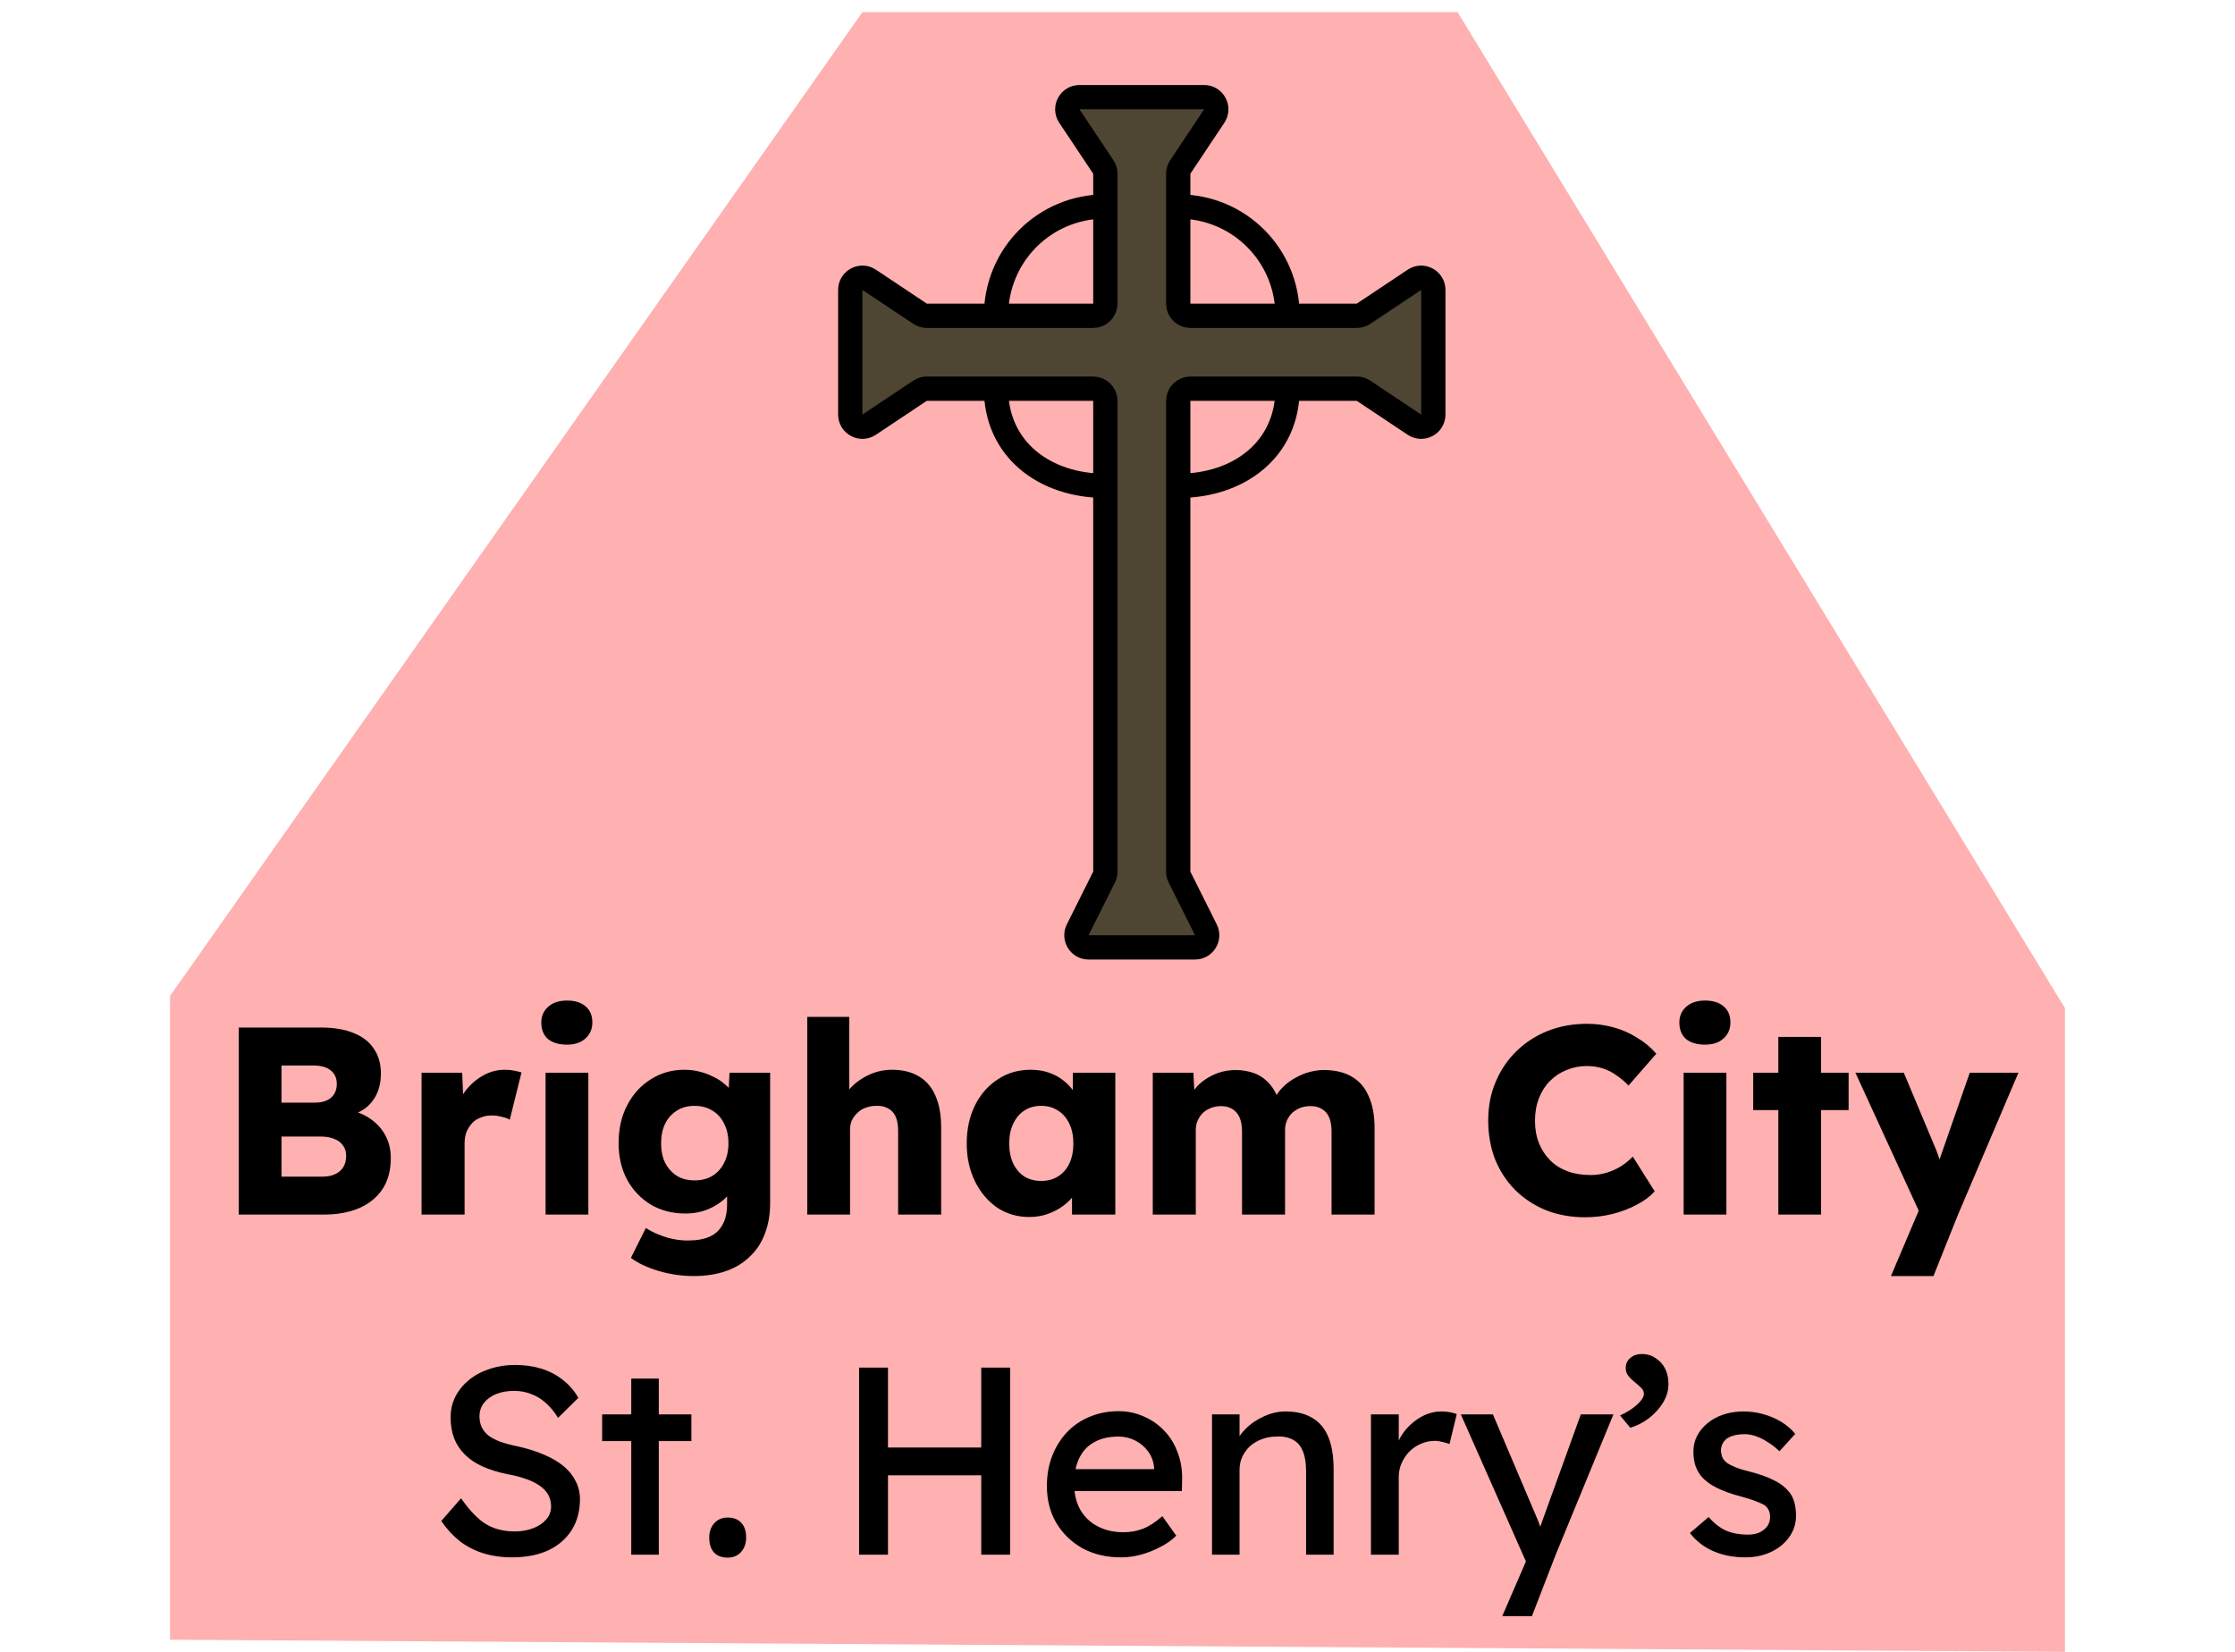 <svg width="92" height="68" viewBox="0 0 92 68" fill="none" xmlns="http://www.w3.org/2000/svg">
<path d="M35.5 0.5H60L85 41.5V68L7 67.5V41L35.5 0.5Z" fill="#FF0000" fill-opacity="0.31"/>
<path d="M49.566 4H44.434C44.035 4 43.797 4.445 44.018 4.777L45.416 6.874C45.471 6.956 45.5 7.053 45.5 7.151V8.5V12.5C45.5 12.776 45.276 13 45 13H41H38.151C38.053 13 37.956 12.971 37.874 12.916L35.777 11.518C35.445 11.297 35 11.535 35 11.934V17.066C35 17.465 35.445 17.703 35.777 17.482L37.874 16.084C37.956 16.029 38.053 16 38.151 16H41H45C45.276 16 45.5 16.224 45.5 16.5V20V35.882C45.5 35.96 45.482 36.036 45.447 36.106L44.362 38.276C44.196 38.609 44.437 39 44.809 39H49.191C49.563 39 49.804 38.609 49.638 38.276L48.553 36.106C48.518 36.036 48.5 35.96 48.5 35.882V20V16.5C48.5 16.224 48.724 16 49 16H53H55.849C55.947 16 56.044 16.029 56.126 16.084L58.223 17.482C58.555 17.703 59 17.465 59 17.066V11.934C59 11.535 58.555 11.297 58.223 11.518L56.126 12.916C56.044 12.971 55.947 13 55.849 13H53H49C48.724 13 48.5 12.776 48.5 12.5V8.5V7.151C48.5 7.053 48.529 6.956 48.584 6.874L49.982 4.777C50.203 4.445 49.965 4 49.566 4Z" fill="#4F4533"/>
<path d="M45.5 8.5V12.5C45.5 12.776 45.276 13 45 13H41M45.5 8.5V7.151C45.5 7.053 45.471 6.956 45.416 6.874L44.018 4.777C43.797 4.445 44.035 4 44.434 4H49.566C49.965 4 50.203 4.445 49.982 4.777L48.584 6.874C48.529 6.956 48.5 7.053 48.5 7.151V8.5M45.5 8.5C43 8.5 41 10.5 41 13M41 13H38.151C38.053 13 37.956 12.971 37.874 12.916L35.777 11.518C35.445 11.297 35 11.535 35 11.934V17.066C35 17.465 35.445 17.703 35.777 17.482L37.874 16.084C37.956 16.029 38.053 16 38.151 16H41M48.5 8.5V12.5C48.5 12.776 48.724 13 49 13H53M48.5 8.5C51 8.5 53 10.5 53 13M53 13H55.849C55.947 13 56.044 12.971 56.126 12.916L58.223 11.518C58.555 11.297 59 11.535 59 11.934V17.066C59 17.465 58.555 17.703 58.223 17.482L56.126 16.084C56.044 16.029 55.947 16 55.849 16H53M53 16H49C48.724 16 48.5 16.224 48.5 16.5V20M53 16C53 18.5 51 20 48.5 20M48.5 20V35.882C48.5 35.96 48.518 36.036 48.553 36.106L49.638 38.276C49.804 38.609 49.563 39 49.191 39H44.809C44.437 39 44.196 38.609 44.362 38.276L45.447 36.106C45.482 36.036 45.5 35.96 45.5 35.882V20M45.5 20V16.5C45.5 16.224 45.276 16 45 16H41M45.5 20C43 20 41 18.5 41 16" stroke="black"/>
<path d="M9.827 50V42.3H13.226C13.754 42.3 14.201 42.377 14.568 42.531C14.935 42.678 15.21 42.894 15.393 43.18C15.584 43.459 15.679 43.796 15.679 44.192C15.679 44.632 15.569 45.002 15.349 45.303C15.136 45.604 14.825 45.805 14.414 45.908L14.392 45.699C14.737 45.772 15.034 45.901 15.283 46.084C15.54 46.267 15.738 46.495 15.877 46.766C16.016 47.03 16.086 47.331 16.086 47.668C16.086 48.057 16.02 48.398 15.888 48.691C15.756 48.977 15.565 49.219 15.316 49.417C15.067 49.615 14.773 49.762 14.436 49.857C14.106 49.952 13.739 50 13.336 50H9.827ZM11.587 48.438H13.27C13.475 48.438 13.648 48.405 13.787 48.339C13.934 48.273 14.047 48.178 14.128 48.053C14.209 47.921 14.249 47.763 14.249 47.58C14.249 47.411 14.205 47.268 14.117 47.151C14.036 47.034 13.919 46.946 13.765 46.887C13.611 46.821 13.428 46.788 13.215 46.788H11.587V48.438ZM11.587 45.391H12.962C13.153 45.391 13.314 45.362 13.446 45.303C13.585 45.237 13.688 45.149 13.754 45.039C13.827 44.922 13.864 44.782 13.864 44.621C13.864 44.386 13.783 44.203 13.622 44.071C13.461 43.932 13.219 43.862 12.896 43.862H11.587V45.391ZM17.353 50V44.159H19.025L19.102 46.062L18.772 45.699C18.86 45.384 19.003 45.101 19.201 44.852C19.406 44.603 19.644 44.405 19.916 44.258C20.187 44.111 20.477 44.038 20.785 44.038C20.917 44.038 21.038 44.049 21.148 44.071C21.265 44.093 21.371 44.119 21.467 44.148L20.983 46.095C20.902 46.044 20.792 46.003 20.653 45.974C20.521 45.937 20.381 45.919 20.235 45.919C20.073 45.919 19.923 45.948 19.784 46.007C19.644 46.058 19.527 46.135 19.432 46.238C19.336 46.341 19.259 46.462 19.201 46.601C19.149 46.74 19.124 46.898 19.124 47.074V50H17.353ZM22.458 50V44.159H24.218V50H22.458ZM23.338 43.004C23.008 43.004 22.747 42.927 22.557 42.773C22.373 42.612 22.282 42.384 22.282 42.091C22.282 41.827 22.377 41.611 22.568 41.442C22.758 41.273 23.015 41.189 23.338 41.189C23.668 41.189 23.924 41.27 24.108 41.431C24.291 41.585 24.383 41.805 24.383 42.091C24.383 42.362 24.287 42.582 24.097 42.751C23.913 42.92 23.66 43.004 23.338 43.004ZM28.544 52.53C28.068 52.53 27.591 52.46 27.114 52.321C26.645 52.182 26.264 52.002 25.97 51.782L26.586 50.55C26.74 50.653 26.909 50.741 27.092 50.814C27.283 50.895 27.481 50.957 27.686 51.001C27.892 51.045 28.101 51.067 28.313 51.067C28.687 51.067 28.992 51.012 29.226 50.902C29.461 50.792 29.637 50.623 29.754 50.396C29.872 50.176 29.93 49.897 29.93 49.56V48.581L30.271 48.636C30.22 48.878 30.092 49.098 29.886 49.296C29.688 49.494 29.443 49.655 29.149 49.78C28.856 49.897 28.544 49.956 28.214 49.956C27.686 49.956 27.213 49.835 26.795 49.593C26.385 49.344 26.058 49.003 25.816 48.57C25.582 48.13 25.464 47.624 25.464 47.052C25.464 46.465 25.582 45.948 25.816 45.501C26.051 45.046 26.374 44.691 26.784 44.434C27.195 44.17 27.657 44.038 28.17 44.038C28.39 44.038 28.599 44.064 28.797 44.115C29.003 44.166 29.19 44.236 29.358 44.324C29.534 44.405 29.688 44.504 29.82 44.621C29.96 44.731 30.07 44.852 30.15 44.984C30.238 45.116 30.297 45.252 30.326 45.391L29.963 45.479L30.029 44.159H31.701V49.527C31.701 50.004 31.628 50.425 31.481 50.792C31.342 51.166 31.133 51.481 30.854 51.738C30.583 52.002 30.253 52.2 29.864 52.332C29.476 52.464 29.036 52.53 28.544 52.53ZM28.588 48.592C28.874 48.592 29.12 48.53 29.325 48.405C29.538 48.273 29.699 48.093 29.809 47.866C29.927 47.639 29.985 47.371 29.985 47.063C29.985 46.755 29.927 46.487 29.809 46.26C29.699 46.025 29.538 45.846 29.325 45.721C29.12 45.589 28.874 45.523 28.588 45.523C28.31 45.523 28.068 45.589 27.862 45.721C27.657 45.846 27.496 46.025 27.378 46.26C27.268 46.487 27.213 46.755 27.213 47.063C27.213 47.371 27.268 47.639 27.378 47.866C27.496 48.093 27.657 48.273 27.862 48.405C28.068 48.53 28.31 48.592 28.588 48.592ZM33.23 50V41.86H34.957V45.347L34.605 45.479C34.685 45.215 34.828 44.977 35.034 44.764C35.246 44.544 35.499 44.368 35.793 44.236C36.086 44.104 36.394 44.038 36.717 44.038C37.157 44.038 37.527 44.13 37.828 44.313C38.128 44.489 38.356 44.757 38.51 45.116C38.664 45.468 38.741 45.901 38.741 46.414V50H36.97V46.557C36.97 46.322 36.937 46.128 36.871 45.974C36.805 45.82 36.702 45.706 36.563 45.633C36.431 45.552 36.266 45.516 36.068 45.523C35.914 45.523 35.771 45.549 35.639 45.6C35.507 45.644 35.393 45.714 35.298 45.809C35.202 45.897 35.125 46 35.067 46.117C35.015 46.234 34.99 46.363 34.99 46.502V50H34.121C33.915 50 33.739 50 33.593 50C33.446 50 33.325 50 33.23 50ZM42.368 50.099C41.877 50.099 41.437 49.971 41.048 49.714C40.667 49.45 40.362 49.091 40.135 48.636C39.908 48.174 39.794 47.653 39.794 47.074C39.794 46.48 39.908 45.956 40.135 45.501C40.362 45.046 40.674 44.691 41.07 44.434C41.466 44.17 41.917 44.038 42.423 44.038C42.702 44.038 42.955 44.078 43.182 44.159C43.417 44.24 43.622 44.353 43.798 44.5C43.974 44.639 44.124 44.804 44.249 44.995C44.374 45.178 44.465 45.376 44.524 45.589L44.161 45.545V44.159H45.91V50H44.128V48.592L44.524 48.581C44.465 48.786 44.37 48.981 44.238 49.164C44.106 49.347 43.945 49.509 43.754 49.648C43.563 49.787 43.351 49.897 43.116 49.978C42.882 50.059 42.632 50.099 42.368 50.099ZM42.852 48.614C43.123 48.614 43.358 48.552 43.556 48.427C43.754 48.302 43.908 48.126 44.018 47.899C44.128 47.664 44.183 47.389 44.183 47.074C44.183 46.759 44.128 46.487 44.018 46.26C43.908 46.025 43.754 45.846 43.556 45.721C43.358 45.589 43.123 45.523 42.852 45.523C42.588 45.523 42.357 45.589 42.159 45.721C41.968 45.846 41.818 46.025 41.708 46.26C41.598 46.487 41.543 46.759 41.543 47.074C41.543 47.389 41.598 47.664 41.708 47.899C41.818 48.126 41.968 48.302 42.159 48.427C42.357 48.552 42.588 48.614 42.852 48.614ZM47.452 50V44.159H49.124L49.179 45.215L48.948 45.226C49.036 45.035 49.146 44.867 49.278 44.72C49.417 44.573 49.572 44.452 49.74 44.357C49.916 44.254 50.096 44.177 50.279 44.126C50.47 44.075 50.66 44.049 50.851 44.049C51.137 44.049 51.398 44.093 51.632 44.181C51.867 44.269 52.072 44.412 52.248 44.61C52.424 44.801 52.563 45.061 52.666 45.391L52.391 45.369L52.479 45.193C52.575 45.017 52.696 44.859 52.842 44.72C52.996 44.573 53.165 44.452 53.348 44.357C53.532 44.254 53.722 44.177 53.92 44.126C54.118 44.075 54.309 44.049 54.492 44.049C54.954 44.049 55.339 44.141 55.647 44.324C55.955 44.5 56.186 44.768 56.34 45.127C56.502 45.486 56.582 45.923 56.582 46.436V50H54.811V46.579C54.811 46.344 54.778 46.15 54.712 45.996C54.646 45.842 54.547 45.728 54.415 45.655C54.291 45.574 54.133 45.534 53.942 45.534C53.788 45.534 53.645 45.56 53.513 45.611C53.389 45.662 53.279 45.732 53.183 45.82C53.095 45.908 53.026 46.011 52.974 46.128C52.923 46.245 52.897 46.377 52.897 46.524V50H51.126V46.568C51.126 46.348 51.093 46.161 51.027 46.007C50.961 45.853 50.862 45.736 50.73 45.655C50.598 45.574 50.444 45.534 50.268 45.534C50.114 45.534 49.971 45.56 49.839 45.611C49.715 45.662 49.605 45.732 49.509 45.82C49.421 45.908 49.352 46.011 49.3 46.128C49.249 46.245 49.223 46.374 49.223 46.513V50H47.452ZM65.253 50.11C64.673 50.11 64.138 50.015 63.647 49.824C63.163 49.626 62.741 49.351 62.382 48.999C62.022 48.64 61.744 48.218 61.546 47.734C61.355 47.243 61.26 46.704 61.26 46.117C61.26 45.545 61.362 45.017 61.568 44.533C61.773 44.049 62.055 43.631 62.415 43.279C62.781 42.92 63.21 42.641 63.702 42.443C64.2 42.245 64.743 42.146 65.33 42.146C65.696 42.146 66.056 42.194 66.408 42.289C66.76 42.384 67.086 42.527 67.387 42.718C67.695 42.901 67.959 43.121 68.179 43.378L67.035 44.687C66.881 44.526 66.716 44.386 66.54 44.269C66.371 44.144 66.184 44.049 65.979 43.983C65.773 43.917 65.553 43.884 65.319 43.884C65.025 43.884 64.747 43.939 64.483 44.049C64.226 44.152 63.999 44.302 63.801 44.5C63.61 44.691 63.46 44.925 63.35 45.204C63.24 45.483 63.185 45.794 63.185 46.139C63.185 46.476 63.24 46.784 63.35 47.063C63.46 47.334 63.614 47.569 63.812 47.767C64.01 47.965 64.248 48.115 64.527 48.218C64.813 48.321 65.128 48.372 65.473 48.372C65.707 48.372 65.931 48.339 66.144 48.273C66.356 48.207 66.551 48.119 66.727 48.009C66.91 47.892 67.071 47.76 67.211 47.613L68.113 49.043C67.929 49.248 67.684 49.432 67.376 49.593C67.075 49.754 66.738 49.883 66.364 49.978C65.997 50.066 65.627 50.11 65.253 50.11ZM69.304 50V44.159H71.064V50H69.304ZM70.184 43.004C69.854 43.004 69.594 42.927 69.403 42.773C69.22 42.612 69.128 42.384 69.128 42.091C69.128 41.827 69.224 41.611 69.414 41.442C69.605 41.273 69.862 41.189 70.184 41.189C70.514 41.189 70.771 41.27 70.954 41.431C71.138 41.585 71.229 41.805 71.229 42.091C71.229 42.362 71.134 42.582 70.943 42.751C70.76 42.92 70.507 43.004 70.184 43.004ZM73.202 50V42.685H74.962V50H73.202ZM72.168 45.699V44.159H76.095V45.699H72.168ZM77.838 52.53L79.169 49.395L79.191 50.297L76.375 44.159H78.366L79.598 47.096C79.664 47.243 79.726 47.4 79.785 47.569C79.844 47.738 79.888 47.899 79.917 48.053L79.675 48.196C79.719 48.086 79.766 47.95 79.818 47.789C79.876 47.62 79.939 47.441 80.005 47.25L81.083 44.159H83.085L80.599 50L79.587 52.53H77.838ZM21.068 64.11C20.65 64.11 20.261 64.055 19.902 63.945C19.55 63.835 19.227 63.67 18.934 63.45C18.648 63.223 18.391 62.944 18.164 62.614L18.978 61.679C19.337 62.192 19.682 62.548 20.012 62.746C20.342 62.944 20.734 63.043 21.189 63.043C21.467 63.043 21.72 62.999 21.948 62.911C22.175 62.823 22.355 62.702 22.487 62.548C22.619 62.394 22.685 62.218 22.685 62.02C22.685 61.888 22.663 61.763 22.619 61.646C22.575 61.529 22.505 61.422 22.41 61.327C22.322 61.232 22.204 61.144 22.058 61.063C21.918 60.982 21.753 60.913 21.563 60.854C21.372 60.788 21.152 60.733 20.903 60.689C20.507 60.608 20.162 60.502 19.869 60.37C19.575 60.238 19.33 60.073 19.132 59.875C18.934 59.677 18.787 59.453 18.692 59.204C18.596 58.947 18.549 58.661 18.549 58.346C18.549 58.038 18.615 57.752 18.747 57.488C18.886 57.224 19.073 56.997 19.308 56.806C19.55 56.608 19.832 56.458 20.155 56.355C20.477 56.245 20.826 56.19 21.2 56.19C21.596 56.19 21.959 56.241 22.289 56.344C22.619 56.447 22.912 56.601 23.169 56.806C23.425 57.004 23.638 57.25 23.807 57.543L22.971 58.368C22.824 58.126 22.659 57.924 22.476 57.763C22.292 57.594 22.091 57.47 21.871 57.389C21.651 57.301 21.416 57.257 21.167 57.257C20.881 57.257 20.631 57.301 20.419 57.389C20.206 57.477 20.037 57.602 19.913 57.763C19.795 57.917 19.737 58.1 19.737 58.313C19.737 58.467 19.766 58.61 19.825 58.742C19.883 58.867 19.971 58.98 20.089 59.083C20.213 59.178 20.378 59.266 20.584 59.347C20.789 59.42 21.035 59.486 21.321 59.545C21.724 59.633 22.083 59.747 22.399 59.886C22.714 60.018 22.982 60.176 23.202 60.359C23.422 60.542 23.587 60.748 23.697 60.975C23.814 61.202 23.873 61.448 23.873 61.712C23.873 62.203 23.759 62.629 23.532 62.988C23.304 63.347 22.982 63.626 22.564 63.824C22.146 64.015 21.647 64.11 21.068 64.11ZM25.985 64V56.751H27.118V64H25.985ZM24.786 59.325V58.225H28.46V59.325H24.786ZM29.954 64.121C29.712 64.121 29.525 64.051 29.393 63.912C29.261 63.765 29.195 63.56 29.195 63.296C29.195 63.054 29.264 62.856 29.404 62.702C29.543 62.548 29.726 62.471 29.954 62.471C30.196 62.471 30.383 62.544 30.515 62.691C30.647 62.83 30.713 63.032 30.713 63.296C30.713 63.538 30.643 63.736 30.504 63.89C30.364 64.044 30.181 64.121 29.954 64.121ZM40.391 64V56.3H41.579V64H40.391ZM35.364 64V56.3H36.552V64H35.364ZM35.881 60.733V59.589H40.919V60.733H35.881ZM46.141 64.11C45.547 64.11 45.019 63.985 44.557 63.736C44.102 63.479 43.743 63.131 43.479 62.691C43.222 62.251 43.094 61.745 43.094 61.173C43.094 60.718 43.167 60.304 43.314 59.93C43.461 59.556 43.662 59.233 43.919 58.962C44.183 58.683 44.495 58.471 44.854 58.324C45.221 58.17 45.617 58.093 46.042 58.093C46.416 58.093 46.764 58.166 47.087 58.313C47.41 58.452 47.688 58.647 47.923 58.896C48.165 59.145 48.348 59.442 48.473 59.787C48.605 60.124 48.667 60.495 48.66 60.898L48.649 61.382H43.93L43.677 60.48H47.67L47.505 60.667V60.403C47.483 60.161 47.402 59.945 47.263 59.754C47.123 59.563 46.947 59.413 46.735 59.303C46.522 59.193 46.291 59.138 46.042 59.138C45.646 59.138 45.312 59.215 45.041 59.369C44.77 59.516 44.564 59.736 44.425 60.029C44.285 60.315 44.216 60.671 44.216 61.096C44.216 61.499 44.3 61.851 44.469 62.152C44.638 62.445 44.876 62.673 45.184 62.834C45.492 62.995 45.847 63.076 46.251 63.076C46.537 63.076 46.801 63.028 47.043 62.933C47.292 62.838 47.56 62.665 47.846 62.416L48.418 63.219C48.242 63.395 48.026 63.549 47.769 63.681C47.52 63.813 47.252 63.919 46.966 64C46.687 64.073 46.412 64.11 46.141 64.11ZM49.891 64V58.225H51.024V59.413L50.826 59.545C50.9 59.288 51.042 59.054 51.255 58.841C51.468 58.621 51.721 58.445 52.014 58.313C52.307 58.174 52.608 58.104 52.916 58.104C53.356 58.104 53.723 58.192 54.016 58.368C54.309 58.537 54.529 58.797 54.676 59.149C54.823 59.501 54.896 59.945 54.896 60.48V64H53.763V60.557C53.763 60.227 53.719 59.956 53.631 59.743C53.543 59.523 53.407 59.365 53.224 59.27C53.041 59.167 52.813 59.123 52.542 59.138C52.322 59.138 52.12 59.175 51.937 59.248C51.754 59.314 51.593 59.409 51.453 59.534C51.321 59.659 51.215 59.805 51.134 59.974C51.061 60.135 51.024 60.311 51.024 60.502V64H50.463C50.368 64 50.273 64 50.177 64C50.082 64 49.986 64 49.891 64ZM56.433 64V58.225H57.577V60.04L57.467 59.6C57.548 59.321 57.683 59.068 57.874 58.841C58.072 58.614 58.296 58.434 58.545 58.302C58.802 58.17 59.066 58.104 59.337 58.104C59.462 58.104 59.579 58.115 59.689 58.137C59.806 58.159 59.898 58.185 59.964 58.214L59.667 59.446C59.579 59.409 59.48 59.38 59.37 59.358C59.267 59.329 59.165 59.314 59.062 59.314C58.864 59.314 58.673 59.354 58.49 59.435C58.314 59.508 58.156 59.615 58.017 59.754C57.885 59.886 57.779 60.044 57.698 60.227C57.617 60.403 57.577 60.597 57.577 60.81V64H56.433ZM61.838 66.53L63.004 63.835L63.015 64.737L60.133 58.225H61.453L63.257 62.471C63.293 62.544 63.337 62.658 63.389 62.812C63.44 62.959 63.484 63.105 63.521 63.252L63.235 63.318C63.293 63.164 63.348 63.01 63.4 62.856C63.458 62.702 63.513 62.548 63.565 62.394L65.072 58.225H66.414L64.038 64L63.059 66.53H61.838ZM67.107 58.775L66.689 58.269C66.975 58.137 67.21 57.987 67.393 57.818C67.577 57.649 67.668 57.503 67.668 57.378C67.668 57.283 67.628 57.198 67.547 57.125C67.467 57.044 67.393 56.978 67.327 56.927C67.166 56.795 67.056 56.685 66.997 56.597C66.946 56.509 66.92 56.417 66.92 56.322C66.92 56.146 66.983 56.007 67.107 55.904C67.232 55.794 67.393 55.739 67.591 55.739C67.797 55.739 67.98 55.794 68.141 55.904C68.31 56.007 68.442 56.15 68.537 56.333C68.633 56.516 68.68 56.733 68.68 56.982C68.68 57.173 68.64 57.36 68.559 57.543C68.479 57.726 68.365 57.899 68.218 58.06C68.079 58.221 67.914 58.364 67.723 58.489C67.533 58.614 67.327 58.709 67.107 58.775ZM71.84 64.11C71.356 64.11 70.919 64.026 70.531 63.857C70.142 63.688 69.819 63.439 69.563 63.109L70.333 62.449C70.553 62.706 70.791 62.893 71.048 63.01C71.312 63.12 71.609 63.175 71.939 63.175C72.071 63.175 72.192 63.16 72.302 63.131C72.419 63.094 72.518 63.043 72.599 62.977C72.687 62.911 72.753 62.834 72.797 62.746C72.841 62.651 72.863 62.548 72.863 62.438C72.863 62.247 72.793 62.093 72.654 61.976C72.58 61.925 72.463 61.87 72.302 61.811C72.148 61.745 71.946 61.679 71.697 61.613C71.271 61.503 70.923 61.378 70.652 61.239C70.38 61.1 70.171 60.942 70.025 60.766C69.915 60.627 69.834 60.476 69.783 60.315C69.731 60.146 69.706 59.963 69.706 59.765C69.706 59.523 69.757 59.303 69.86 59.105C69.97 58.9 70.116 58.724 70.3 58.577C70.49 58.423 70.71 58.306 70.96 58.225C71.216 58.144 71.488 58.104 71.774 58.104C72.045 58.104 72.313 58.141 72.577 58.214C72.848 58.287 73.097 58.394 73.325 58.533C73.552 58.672 73.743 58.837 73.897 59.028L73.248 59.743C73.108 59.604 72.954 59.483 72.786 59.38C72.624 59.27 72.459 59.186 72.291 59.127C72.122 59.068 71.968 59.039 71.829 59.039C71.675 59.039 71.535 59.054 71.411 59.083C71.286 59.112 71.18 59.156 71.092 59.215C71.011 59.274 70.949 59.347 70.905 59.435C70.861 59.523 70.839 59.622 70.839 59.732C70.846 59.827 70.868 59.919 70.905 60.007C70.949 60.088 71.007 60.157 71.081 60.216C71.161 60.275 71.282 60.337 71.444 60.403C71.605 60.469 71.81 60.531 72.06 60.59C72.426 60.685 72.727 60.792 72.962 60.909C73.204 61.019 73.394 61.147 73.534 61.294C73.68 61.433 73.783 61.595 73.842 61.778C73.9 61.961 73.93 62.167 73.93 62.394C73.93 62.724 73.834 63.021 73.644 63.285C73.46 63.542 73.211 63.743 72.896 63.89C72.58 64.037 72.228 64.11 71.84 64.11Z" fill="black"/>
</svg>
